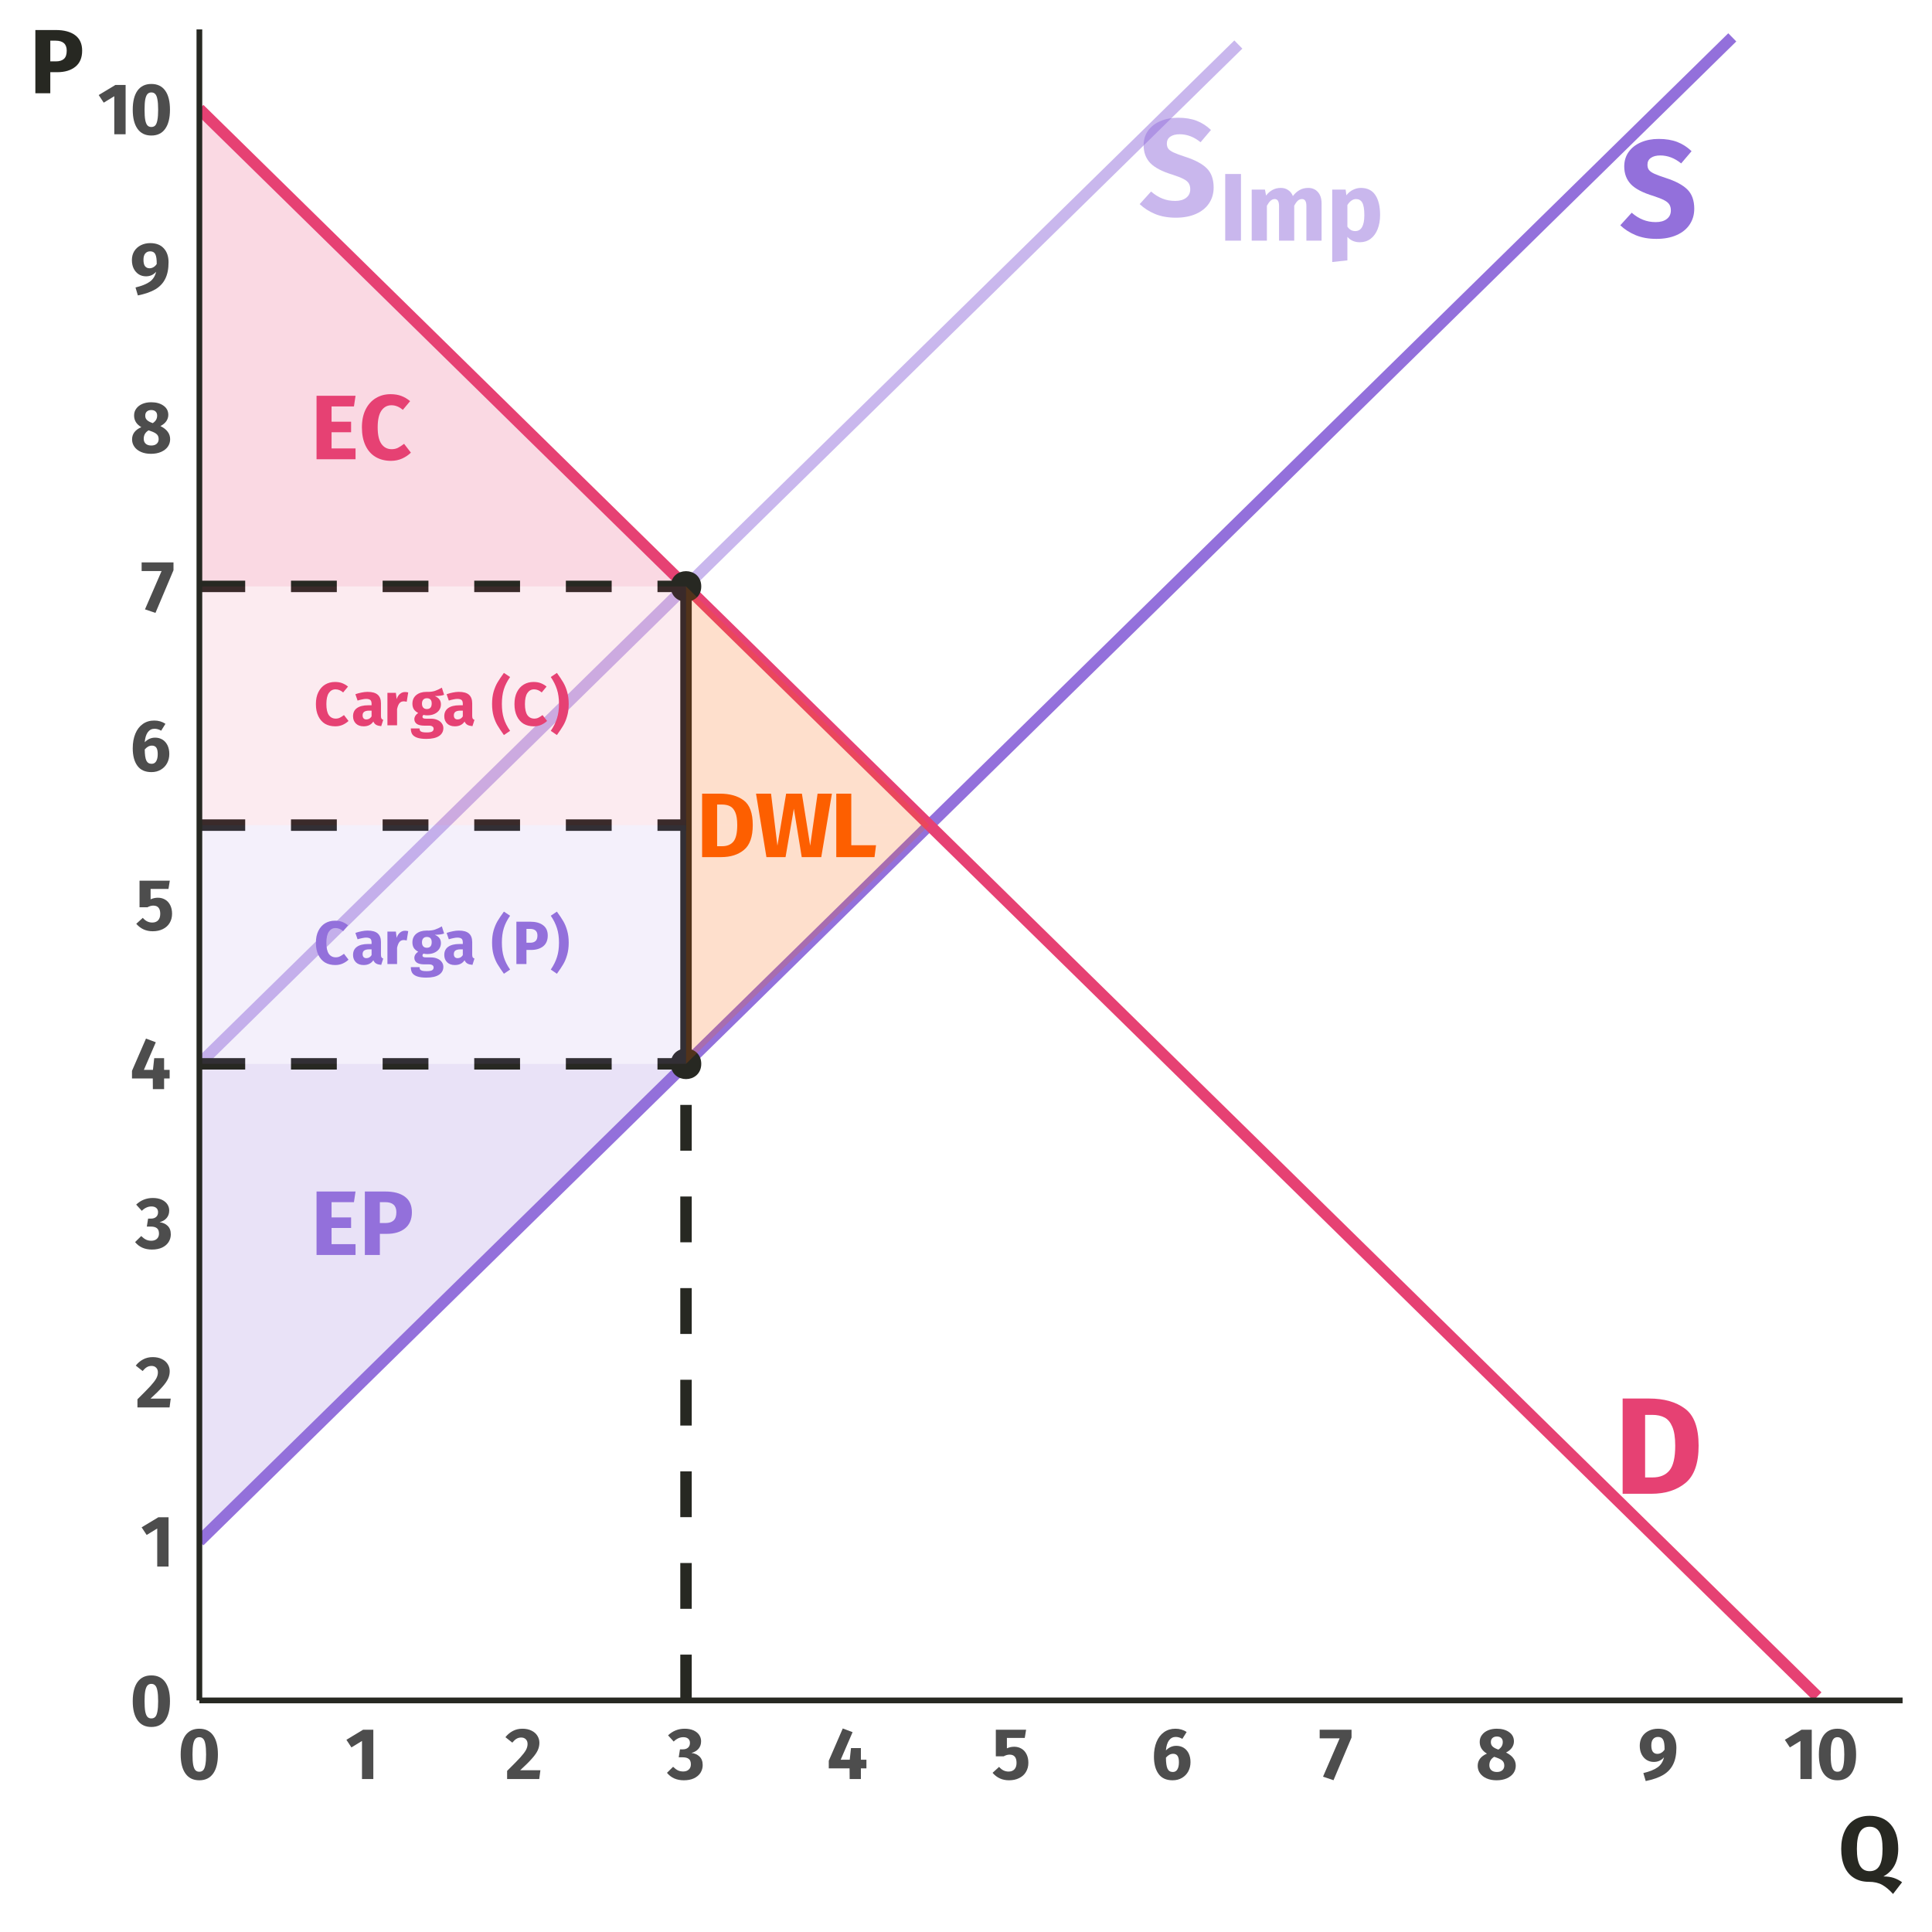 <?xml version="1.0" encoding="UTF-8"?>
<svg xmlns="http://www.w3.org/2000/svg" xmlns:xlink="http://www.w3.org/1999/xlink" width="360" height="360" viewBox="0 0 360 360">
<defs>
<g>
<g id="glyph-0-0">
<path d="M 13.906 8.969 L 3.156 8.969 L 3.156 -26.891 L 13.906 -26.891 Z M 4.562 -25.562 L 4.562 7.625 L 12.516 7.625 L 12.516 -25.562 Z M 8.297 -11.547 C 9.316 -11.547 10.047 -11.27 10.484 -10.719 C 10.922 -10.176 11.141 -9.473 11.141 -8.609 C 11.141 -7.703 10.945 -7 10.562 -6.5 C 10.176 -6.008 9.555 -5.703 8.703 -5.578 L 8.703 -4.438 C 8.703 -4.25 8.641 -4.098 8.516 -3.984 C 8.391 -3.867 8.238 -3.812 8.062 -3.812 C 7.895 -3.812 7.742 -3.867 7.609 -3.984 C 7.484 -4.098 7.422 -4.25 7.422 -4.438 L 7.422 -6.578 C 8.328 -6.629 8.941 -6.797 9.266 -7.078 C 9.586 -7.359 9.75 -7.848 9.75 -8.547 C 9.75 -9.117 9.641 -9.555 9.422 -9.859 C 9.203 -10.172 8.789 -10.328 8.188 -10.328 C 7.695 -10.328 7.254 -10.227 6.859 -10.031 C 6.723 -9.988 6.613 -9.969 6.531 -9.969 C 6.344 -9.969 6.191 -10.02 6.078 -10.125 C 5.973 -10.238 5.922 -10.379 5.922 -10.547 C 5.922 -10.867 6.172 -11.113 6.672 -11.281 C 7.172 -11.457 7.711 -11.547 8.297 -11.547 Z M 8.062 -3.078 C 8.32 -3.078 8.535 -2.988 8.703 -2.812 C 8.879 -2.645 8.969 -2.43 8.969 -2.172 C 8.969 -1.898 8.879 -1.676 8.703 -1.5 C 8.535 -1.32 8.32 -1.234 8.062 -1.234 C 7.812 -1.234 7.598 -1.32 7.422 -1.5 C 7.254 -1.676 7.172 -1.898 7.172 -2.172 C 7.172 -2.43 7.254 -2.645 7.422 -2.812 C 7.598 -2.988 7.812 -3.078 8.062 -3.078 Z M 8.062 -3.078 "/>
</g>
<g id="glyph-0-1">
<path d="M 6.609 -17.75 C 9.391 -17.75 11.617 -17.117 13.297 -15.859 C 14.984 -14.609 15.828 -12.312 15.828 -8.969 C 15.828 -5.664 15.004 -3.344 13.359 -2 C 11.723 -0.664 9.598 0 6.984 0 L 1.672 0 L 1.672 -17.75 Z M 5.859 -14.703 L 5.859 -3.047 L 7.25 -3.047 C 8.633 -3.047 9.68 -3.477 10.391 -4.344 C 11.109 -5.207 11.469 -6.75 11.469 -8.969 C 11.469 -10.488 11.285 -11.664 10.922 -12.5 C 10.566 -13.332 10.082 -13.906 9.469 -14.219 C 8.852 -14.539 8.098 -14.703 7.203 -14.703 Z M 5.859 -14.703 "/>
</g>
<g id="glyph-0-2">
<path d="M 7.375 -18.188 C 8.707 -18.188 9.863 -18 10.844 -17.625 C 11.82 -17.25 12.711 -16.676 13.516 -15.906 L 11.578 -13.625 C 10.359 -14.613 9.062 -15.109 7.688 -15.109 C 6.945 -15.109 6.363 -14.957 5.938 -14.656 C 5.508 -14.363 5.297 -13.938 5.297 -13.375 C 5.297 -12.977 5.391 -12.656 5.578 -12.406 C 5.766 -12.156 6.098 -11.922 6.578 -11.703 C 7.055 -11.484 7.773 -11.219 8.734 -10.906 C 10.547 -10.32 11.879 -9.609 12.734 -8.766 C 13.586 -7.922 14.016 -6.723 14.016 -5.172 C 14.016 -4.066 13.727 -3.086 13.156 -2.234 C 12.594 -1.391 11.781 -0.734 10.719 -0.266 C 9.664 0.203 8.414 0.438 6.969 0.438 C 5.508 0.438 4.223 0.207 3.109 -0.25 C 1.992 -0.719 1.035 -1.332 0.234 -2.094 L 2.359 -4.438 C 3.035 -3.852 3.738 -3.414 4.469 -3.125 C 5.195 -2.832 5.988 -2.688 6.844 -2.688 C 7.707 -2.688 8.391 -2.879 8.891 -3.266 C 9.398 -3.648 9.656 -4.18 9.656 -4.859 C 9.656 -5.305 9.562 -5.676 9.375 -5.969 C 9.188 -6.27 8.859 -6.539 8.391 -6.781 C 7.93 -7.02 7.27 -7.281 6.406 -7.562 C 4.438 -8.156 3.035 -8.883 2.203 -9.75 C 1.379 -10.625 0.969 -11.727 0.969 -13.062 C 0.969 -14.082 1.238 -14.977 1.781 -15.75 C 2.332 -16.531 3.094 -17.129 4.062 -17.547 C 5.039 -17.973 6.145 -18.188 7.375 -18.188 Z M 7.375 -18.188 "/>
</g>
<g id="glyph-1-0">
<path d="M 9.734 6.266 L 2.203 6.266 L 2.203 -18.812 L 9.734 -18.812 Z M 3.188 -17.891 L 3.188 5.344 L 8.766 5.344 L 8.766 -17.891 Z M 5.812 -8.078 C 6.52 -8.078 7.023 -7.883 7.328 -7.5 C 7.641 -7.125 7.797 -6.629 7.797 -6.016 C 7.797 -5.391 7.66 -4.898 7.391 -4.547 C 7.117 -4.203 6.688 -3.988 6.094 -3.906 L 6.094 -3.094 C 6.094 -2.969 6.047 -2.863 5.953 -2.781 C 5.867 -2.707 5.766 -2.672 5.641 -2.672 C 5.523 -2.672 5.422 -2.707 5.328 -2.781 C 5.242 -2.863 5.203 -2.969 5.203 -3.094 L 5.203 -4.609 C 5.828 -4.641 6.254 -4.754 6.484 -4.953 C 6.711 -5.148 6.828 -5.492 6.828 -5.984 C 6.828 -6.379 6.75 -6.68 6.594 -6.891 C 6.438 -7.109 6.148 -7.219 5.734 -7.219 C 5.391 -7.219 5.078 -7.156 4.797 -7.031 C 4.703 -6.988 4.625 -6.969 4.562 -6.969 C 4.438 -6.969 4.332 -7.004 4.25 -7.078 C 4.176 -7.16 4.141 -7.266 4.141 -7.391 C 4.141 -7.609 4.316 -7.773 4.672 -7.891 C 5.023 -8.016 5.406 -8.078 5.812 -8.078 Z M 5.641 -2.156 C 5.828 -2.156 5.977 -2.094 6.094 -1.969 C 6.207 -1.852 6.266 -1.703 6.266 -1.516 C 6.266 -1.328 6.207 -1.172 6.094 -1.047 C 5.977 -0.922 5.828 -0.859 5.641 -0.859 C 5.461 -0.859 5.312 -0.922 5.188 -1.047 C 5.07 -1.172 5.016 -1.328 5.016 -1.516 C 5.016 -1.703 5.07 -1.852 5.188 -1.969 C 5.312 -2.094 5.461 -2.156 5.641 -2.156 Z M 5.641 -2.156 "/>
</g>
<g id="glyph-1-1">
<path d="M 4.109 0 L 1.172 0 L 1.172 -12.422 L 4.109 -12.422 Z M 4.109 0 "/>
</g>
<g id="glyph-1-2">
<path d="M 11.625 -9.828 C 12.383 -9.828 12.988 -9.57 13.438 -9.062 C 13.895 -8.551 14.125 -7.848 14.125 -6.953 L 14.125 0 L 11.297 0 L 11.297 -6.469 C 11.297 -7.32 11.023 -7.75 10.484 -7.75 C 10.18 -7.75 9.914 -7.645 9.688 -7.438 C 9.469 -7.238 9.25 -6.926 9.031 -6.5 L 9.031 0 L 6.203 0 L 6.203 -6.469 C 6.203 -7.32 5.93 -7.75 5.391 -7.75 C 5.109 -7.75 4.848 -7.641 4.609 -7.422 C 4.379 -7.211 4.156 -6.906 3.938 -6.5 L 3.938 0 L 1.109 0 L 1.109 -9.516 L 3.578 -9.516 L 3.781 -8.406 C 4.156 -8.883 4.566 -9.238 5.016 -9.469 C 5.461 -9.707 5.973 -9.828 6.547 -9.828 C 7.066 -9.828 7.52 -9.691 7.906 -9.422 C 8.301 -9.16 8.594 -8.789 8.781 -8.312 C 9.164 -8.812 9.586 -9.188 10.047 -9.438 C 10.504 -9.695 11.031 -9.828 11.625 -9.828 Z M 11.625 -9.828 "/>
</g>
<g id="glyph-1-3">
<path d="M 6.438 -9.828 C 7.656 -9.828 8.555 -9.383 9.141 -8.5 C 9.734 -7.625 10.031 -6.383 10.031 -4.781 C 10.031 -3.801 9.879 -2.926 9.578 -2.156 C 9.273 -1.383 8.836 -0.781 8.266 -0.344 C 7.691 0.082 7.02 0.297 6.25 0.297 C 5.301 0.297 4.531 -0.035 3.938 -0.703 L 3.938 3.672 L 1.109 3.984 L 1.109 -9.516 L 3.609 -9.516 L 3.75 -8.453 C 4.113 -8.922 4.531 -9.266 5 -9.484 C 5.477 -9.711 5.957 -9.828 6.438 -9.828 Z M 5.391 -1.781 C 6.523 -1.781 7.094 -2.77 7.094 -4.75 C 7.094 -5.875 6.961 -6.656 6.703 -7.094 C 6.453 -7.531 6.062 -7.75 5.531 -7.75 C 5.238 -7.75 4.953 -7.648 4.672 -7.453 C 4.391 -7.254 4.145 -6.977 3.938 -6.625 L 3.938 -2.609 C 4.32 -2.055 4.805 -1.781 5.391 -1.781 Z M 5.391 -1.781 "/>
</g>
<g id="glyph-2-0">
<path d="M 9.281 5.984 L 2.094 5.984 L 2.094 -17.938 L 9.281 -17.938 Z M 3.047 -17.047 L 3.047 5.094 L 8.344 5.094 L 8.344 -17.047 Z M 5.531 -7.703 C 6.219 -7.703 6.703 -7.52 6.984 -7.156 C 7.273 -6.789 7.422 -6.316 7.422 -5.734 C 7.422 -5.129 7.289 -4.66 7.031 -4.328 C 6.781 -4.004 6.375 -3.801 5.812 -3.719 L 5.812 -2.953 C 5.812 -2.828 5.766 -2.727 5.672 -2.656 C 5.586 -2.582 5.488 -2.547 5.375 -2.547 C 5.258 -2.547 5.16 -2.582 5.078 -2.656 C 4.992 -2.727 4.953 -2.828 4.953 -2.953 L 4.953 -4.391 C 5.555 -4.422 5.961 -4.531 6.172 -4.719 C 6.391 -4.906 6.5 -5.234 6.5 -5.703 C 6.5 -6.078 6.426 -6.363 6.281 -6.562 C 6.133 -6.77 5.863 -6.875 5.469 -6.875 C 5.133 -6.875 4.836 -6.812 4.578 -6.688 C 4.484 -6.656 4.41 -6.641 4.359 -6.641 C 4.234 -6.641 4.129 -6.676 4.047 -6.75 C 3.973 -6.82 3.938 -6.914 3.938 -7.031 C 3.938 -7.25 4.102 -7.414 4.438 -7.531 C 4.781 -7.645 5.145 -7.703 5.531 -7.703 Z M 5.375 -2.047 C 5.551 -2.047 5.695 -1.988 5.812 -1.875 C 5.926 -1.758 5.984 -1.617 5.984 -1.453 C 5.984 -1.266 5.926 -1.109 5.812 -0.984 C 5.695 -0.867 5.551 -0.812 5.375 -0.812 C 5.207 -0.812 5.066 -0.867 4.953 -0.984 C 4.836 -1.109 4.781 -1.266 4.781 -1.453 C 4.781 -1.617 4.836 -1.758 4.953 -1.875 C 5.066 -1.988 5.207 -2.047 5.375 -2.047 Z M 5.375 -2.047 "/>
</g>
<g id="glyph-2-1">
<path d="M 8.078 -9.844 L 3.906 -9.844 L 3.906 -7 L 7.547 -7 L 7.547 -5.031 L 3.906 -5.031 L 3.906 -2.016 L 8.375 -2.016 L 8.375 0 L 1.109 0 L 1.109 -11.828 L 8.375 -11.828 Z M 8.078 -9.844 "/>
</g>
<g id="glyph-2-2">
<path d="M 4.938 -11.828 C 6.5 -11.828 7.711 -11.504 8.578 -10.859 C 9.441 -10.211 9.875 -9.25 9.875 -7.969 C 9.875 -6.645 9.445 -5.641 8.594 -4.953 C 7.75 -4.273 6.613 -3.938 5.188 -3.938 L 3.906 -3.938 L 3.906 0 L 1.109 0 L 1.109 -11.828 Z M 4.953 -5.953 C 5.609 -5.953 6.109 -6.109 6.453 -6.422 C 6.805 -6.742 6.984 -7.258 6.984 -7.969 C 6.984 -9.219 6.289 -9.844 4.906 -9.844 L 3.906 -9.844 L 3.906 -5.953 Z M 4.953 -5.953 "/>
</g>
<g id="glyph-2-3">
<path d="M 5.891 -12.125 C 6.66 -12.125 7.332 -12.016 7.906 -11.797 C 8.488 -11.578 9.035 -11.254 9.547 -10.828 L 8.188 -9.203 C 7.52 -9.773 6.812 -10.062 6.062 -10.062 C 5.281 -10.062 4.656 -9.723 4.188 -9.047 C 3.727 -8.367 3.5 -7.332 3.5 -5.938 C 3.5 -4.562 3.727 -3.539 4.188 -2.875 C 4.656 -2.207 5.297 -1.875 6.109 -1.875 C 6.535 -1.875 6.922 -1.957 7.266 -2.125 C 7.609 -2.301 7.992 -2.551 8.422 -2.875 L 9.688 -1.234 C 9.25 -0.797 8.711 -0.43 8.078 -0.141 C 7.441 0.148 6.742 0.297 5.984 0.297 C 4.891 0.297 3.938 0.055 3.125 -0.422 C 2.312 -0.898 1.68 -1.609 1.234 -2.547 C 0.785 -3.492 0.562 -4.625 0.562 -5.938 C 0.562 -7.227 0.789 -8.336 1.25 -9.266 C 1.719 -10.203 2.352 -10.91 3.156 -11.391 C 3.957 -11.879 4.867 -12.125 5.891 -12.125 Z M 5.891 -12.125 "/>
</g>
<g id="glyph-2-4">
<path d="M 4.406 -11.828 C 6.258 -11.828 7.742 -11.41 8.859 -10.578 C 9.984 -9.742 10.547 -8.211 10.547 -5.984 C 10.547 -3.785 10 -2.238 8.906 -1.344 C 7.82 -0.445 6.406 0 4.656 0 L 1.109 0 L 1.109 -11.828 Z M 3.906 -9.797 L 3.906 -2.031 L 4.828 -2.031 C 5.754 -2.031 6.457 -2.316 6.938 -2.891 C 7.414 -3.461 7.656 -4.492 7.656 -5.984 C 7.656 -6.992 7.535 -7.773 7.297 -8.328 C 7.055 -8.891 6.727 -9.273 6.312 -9.484 C 5.906 -9.691 5.398 -9.797 4.797 -9.797 Z M 3.906 -9.797 "/>
</g>
<g id="glyph-2-5">
<path d="M 12.312 0 L 8.672 0 L 7.203 -9.031 L 5.656 0 L 2.094 0 L 0.156 -11.828 L 2.953 -11.828 L 4.141 -2.125 L 5.766 -11.828 L 8.703 -11.828 L 10.25 -2.125 L 11.625 -11.828 L 14.297 -11.828 Z M 12.312 0 "/>
</g>
<g id="glyph-2-6">
<path d="M 3.906 -2.219 L 8.516 -2.219 L 8.234 0 L 1.109 0 L 1.109 -11.828 L 3.906 -11.828 Z M 3.906 -2.219 "/>
</g>
<g id="glyph-3-0">
<path d="M 6.172 3.984 L 1.406 3.984 L 1.406 -11.938 L 6.172 -11.938 Z M 2.031 -11.359 L 2.031 3.391 L 5.562 3.391 L 5.562 -11.359 Z M 3.688 -5.125 C 4.145 -5.125 4.469 -5.004 4.656 -4.766 C 4.852 -4.523 4.953 -4.211 4.953 -3.828 C 4.953 -3.422 4.863 -3.109 4.688 -2.891 C 4.52 -2.672 4.25 -2.535 3.875 -2.484 L 3.875 -1.969 C 3.875 -1.883 3.844 -1.816 3.781 -1.766 C 3.727 -1.711 3.66 -1.688 3.578 -1.688 C 3.504 -1.688 3.438 -1.711 3.375 -1.766 C 3.32 -1.816 3.297 -1.883 3.297 -1.969 L 3.297 -2.922 C 3.703 -2.941 3.973 -3.016 4.109 -3.141 C 4.254 -3.266 4.328 -3.484 4.328 -3.797 C 4.328 -4.047 4.273 -4.238 4.172 -4.375 C 4.078 -4.508 3.898 -4.578 3.641 -4.578 C 3.422 -4.578 3.223 -4.535 3.047 -4.453 C 2.984 -4.43 2.938 -4.422 2.906 -4.422 C 2.82 -4.422 2.754 -4.445 2.703 -4.5 C 2.648 -4.551 2.625 -4.613 2.625 -4.688 C 2.625 -4.832 2.734 -4.941 2.953 -5.016 C 3.18 -5.086 3.426 -5.125 3.688 -5.125 Z M 3.578 -1.359 C 3.691 -1.359 3.785 -1.32 3.859 -1.25 C 3.941 -1.176 3.984 -1.082 3.984 -0.969 C 3.984 -0.844 3.941 -0.738 3.859 -0.656 C 3.785 -0.582 3.691 -0.547 3.578 -0.547 C 3.461 -0.547 3.367 -0.582 3.297 -0.656 C 3.223 -0.738 3.188 -0.844 3.188 -0.969 C 3.188 -1.082 3.223 -1.176 3.297 -1.25 C 3.367 -1.32 3.461 -1.359 3.578 -1.359 Z M 3.578 -1.359 "/>
</g>
<g id="glyph-3-1">
<path d="M 3.922 -8.078 C 4.441 -8.078 4.891 -8.004 5.266 -7.859 C 5.648 -7.711 6.016 -7.5 6.359 -7.219 L 5.453 -6.125 C 5.004 -6.508 4.531 -6.703 4.031 -6.703 C 3.508 -6.703 3.094 -6.473 2.781 -6.016 C 2.477 -5.566 2.328 -4.879 2.328 -3.953 C 2.328 -3.035 2.477 -2.352 2.781 -1.906 C 3.094 -1.469 3.523 -1.25 4.078 -1.25 C 4.359 -1.25 4.613 -1.305 4.844 -1.422 C 5.07 -1.535 5.328 -1.695 5.609 -1.906 L 6.453 -0.812 C 6.16 -0.531 5.801 -0.289 5.375 -0.094 C 4.957 0.094 4.492 0.188 3.984 0.188 C 3.254 0.188 2.617 0.031 2.078 -0.281 C 1.547 -0.602 1.129 -1.078 0.828 -1.703 C 0.523 -2.328 0.375 -3.078 0.375 -3.953 C 0.375 -4.816 0.523 -5.555 0.828 -6.172 C 1.141 -6.797 1.562 -7.27 2.094 -7.594 C 2.633 -7.914 3.242 -8.078 3.922 -8.078 Z M 3.922 -8.078 "/>
</g>
<g id="glyph-3-2">
<path d="M 5.5 -1.75 C 5.5 -1.52 5.531 -1.352 5.594 -1.25 C 5.664 -1.145 5.773 -1.066 5.922 -1.016 L 5.547 0.156 C 5.172 0.125 4.863 0.047 4.625 -0.078 C 4.395 -0.203 4.211 -0.41 4.078 -0.703 C 3.68 -0.109 3.078 0.188 2.266 0.188 C 1.66 0.188 1.18 0.016 0.828 -0.328 C 0.473 -0.68 0.297 -1.133 0.297 -1.688 C 0.297 -2.352 0.535 -2.859 1.016 -3.203 C 1.504 -3.555 2.207 -3.734 3.125 -3.734 L 3.75 -3.734 L 3.75 -4 C 3.75 -4.352 3.672 -4.594 3.516 -4.719 C 3.359 -4.852 3.094 -4.922 2.719 -4.922 C 2.52 -4.922 2.281 -4.891 2 -4.828 C 1.719 -4.773 1.43 -4.703 1.141 -4.609 L 0.734 -5.797 C 1.109 -5.93 1.492 -6.035 1.891 -6.109 C 2.285 -6.191 2.656 -6.234 3 -6.234 C 3.863 -6.234 4.492 -6.055 4.891 -5.703 C 5.297 -5.348 5.5 -4.812 5.5 -4.094 Z M 2.781 -1.094 C 2.977 -1.094 3.16 -1.141 3.328 -1.234 C 3.492 -1.336 3.633 -1.477 3.75 -1.656 L 3.75 -2.734 L 3.297 -2.734 C 2.891 -2.734 2.582 -2.66 2.375 -2.516 C 2.176 -2.379 2.078 -2.16 2.078 -1.859 C 2.078 -1.609 2.141 -1.414 2.266 -1.281 C 2.391 -1.156 2.562 -1.094 2.781 -1.094 Z M 2.781 -1.094 "/>
</g>
<g id="glyph-3-3">
<path d="M 3.984 -6.203 C 4.203 -6.203 4.398 -6.176 4.578 -6.125 L 4.297 -4.391 C 4.066 -4.441 3.883 -4.469 3.75 -4.469 C 3.406 -4.469 3.133 -4.348 2.938 -4.109 C 2.75 -3.867 2.602 -3.504 2.5 -3.016 L 2.5 0 L 0.703 0 L 0.703 -6.047 L 2.281 -6.047 L 2.422 -4.875 C 2.555 -5.289 2.758 -5.613 3.031 -5.844 C 3.312 -6.082 3.629 -6.203 3.984 -6.203 Z M 3.984 -6.203 "/>
</g>
<g id="glyph-3-4">
<path d="M 6.266 -5.688 C 5.867 -5.531 5.289 -5.453 4.531 -5.453 C 4.926 -5.285 5.211 -5.078 5.391 -4.828 C 5.578 -4.586 5.672 -4.273 5.672 -3.891 C 5.672 -3.504 5.566 -3.156 5.359 -2.844 C 5.148 -2.539 4.852 -2.301 4.469 -2.125 C 4.094 -1.945 3.645 -1.859 3.125 -1.859 C 2.883 -1.859 2.656 -1.883 2.438 -1.938 C 2.375 -1.906 2.32 -1.852 2.281 -1.781 C 2.25 -1.719 2.234 -1.656 2.234 -1.594 C 2.234 -1.477 2.273 -1.391 2.359 -1.328 C 2.453 -1.266 2.633 -1.234 2.906 -1.234 L 3.812 -1.234 C 4.27 -1.234 4.672 -1.156 5.016 -1 C 5.367 -0.852 5.641 -0.645 5.828 -0.375 C 6.023 -0.113 6.125 0.18 6.125 0.516 C 6.125 1.148 5.852 1.645 5.312 2 C 4.77 2.352 3.984 2.531 2.953 2.531 C 2.223 2.531 1.645 2.453 1.219 2.297 C 0.789 2.141 0.488 1.922 0.312 1.641 C 0.145 1.359 0.062 1.004 0.062 0.578 L 1.688 0.578 C 1.688 0.766 1.723 0.91 1.797 1.016 C 1.867 1.117 2 1.195 2.188 1.25 C 2.375 1.301 2.645 1.328 3 1.328 C 3.5 1.328 3.844 1.27 4.031 1.156 C 4.219 1.039 4.312 0.867 4.312 0.641 C 4.312 0.461 4.238 0.32 4.094 0.219 C 3.945 0.113 3.734 0.062 3.453 0.062 L 2.578 0.062 C 1.953 0.062 1.484 -0.047 1.172 -0.266 C 0.867 -0.492 0.719 -0.785 0.719 -1.141 C 0.719 -1.359 0.781 -1.57 0.906 -1.781 C 1.039 -1.988 1.219 -2.16 1.438 -2.297 C 1.051 -2.504 0.773 -2.742 0.609 -3.016 C 0.441 -3.297 0.359 -3.633 0.359 -4.031 C 0.359 -4.707 0.598 -5.242 1.078 -5.641 C 1.566 -6.035 2.207 -6.234 3 -6.234 C 3.602 -6.211 4.113 -6.27 4.531 -6.406 C 4.957 -6.551 5.395 -6.754 5.844 -7.016 Z M 3.047 -5.047 C 2.766 -5.047 2.539 -4.957 2.375 -4.781 C 2.219 -4.602 2.141 -4.359 2.141 -4.047 C 2.141 -3.723 2.219 -3.473 2.375 -3.297 C 2.539 -3.117 2.766 -3.031 3.047 -3.031 C 3.336 -3.031 3.562 -3.113 3.719 -3.281 C 3.875 -3.457 3.953 -3.723 3.953 -4.078 C 3.953 -4.723 3.648 -5.047 3.047 -5.047 Z M 3.047 -5.047 "/>
</g>
<g id="glyph-3-5">
</g>
<g id="glyph-3-6">
<path d="M 3.562 -9 C 3.02 -8.227 2.629 -7.457 2.391 -6.688 C 2.148 -5.914 2.031 -5.016 2.031 -3.984 C 2.031 -2.953 2.148 -2.051 2.391 -1.281 C 2.629 -0.508 3.02 0.258 3.562 1.031 L 2.406 1.812 C 1.914 1.125 1.52 0.531 1.219 0.031 C 0.926 -0.457 0.68 -1.035 0.484 -1.703 C 0.297 -2.367 0.203 -3.129 0.203 -3.984 C 0.203 -4.828 0.297 -5.582 0.484 -6.25 C 0.68 -6.914 0.926 -7.5 1.219 -8 C 1.52 -8.5 1.914 -9.086 2.406 -9.766 Z M 3.562 -9 "/>
</g>
<g id="glyph-3-7">
<path d="M 3.281 -7.891 C 4.32 -7.891 5.129 -7.672 5.703 -7.234 C 6.285 -6.805 6.578 -6.164 6.578 -5.312 C 6.578 -4.426 6.289 -3.754 5.719 -3.297 C 5.156 -2.848 4.398 -2.625 3.453 -2.625 L 2.609 -2.625 L 2.609 0 L 0.734 0 L 0.734 -7.891 Z M 3.297 -3.969 C 3.734 -3.969 4.066 -4.07 4.297 -4.281 C 4.535 -4.488 4.656 -4.832 4.656 -5.312 C 4.656 -6.133 4.191 -6.547 3.266 -6.547 L 2.609 -6.547 L 2.609 -3.969 Z M 3.297 -3.969 "/>
</g>
<g id="glyph-3-8">
<path d="M 1.281 -9.766 C 1.781 -9.078 2.176 -8.484 2.469 -7.984 C 2.758 -7.492 3 -6.914 3.188 -6.25 C 3.383 -5.582 3.484 -4.828 3.484 -3.984 C 3.484 -3.129 3.383 -2.367 3.188 -1.703 C 3 -1.035 2.758 -0.457 2.469 0.031 C 2.176 0.531 1.781 1.125 1.281 1.812 L 0.141 1.031 C 0.672 0.25 1.055 -0.523 1.297 -1.297 C 1.547 -2.066 1.672 -2.961 1.672 -3.984 C 1.672 -5.004 1.547 -5.898 1.297 -6.672 C 1.055 -7.441 0.672 -8.219 0.141 -9 Z M 1.281 -9.766 "/>
</g>
<g id="glyph-4-0">
<path d="M 7.375 4.75 L 1.672 4.75 L 1.672 -14.266 L 7.375 -14.266 Z M 2.422 -13.562 L 2.422 4.047 L 6.641 4.047 L 6.641 -13.562 Z M 4.406 -6.125 C 4.945 -6.125 5.332 -5.977 5.562 -5.688 C 5.789 -5.406 5.906 -5.031 5.906 -4.562 C 5.906 -4.082 5.801 -3.711 5.594 -3.453 C 5.395 -3.191 5.07 -3.031 4.625 -2.969 L 4.625 -2.359 C 4.625 -2.254 4.586 -2.172 4.516 -2.109 C 4.453 -2.055 4.375 -2.031 4.281 -2.031 C 4.188 -2.031 4.102 -2.055 4.031 -2.109 C 3.969 -2.172 3.938 -2.254 3.938 -2.359 L 3.938 -3.5 C 4.414 -3.52 4.738 -3.602 4.906 -3.75 C 5.082 -3.906 5.172 -4.172 5.172 -4.547 C 5.172 -4.836 5.113 -5.066 5 -5.234 C 4.883 -5.398 4.664 -5.484 4.344 -5.484 C 4.082 -5.484 3.848 -5.43 3.641 -5.328 C 3.566 -5.297 3.508 -5.281 3.469 -5.281 C 3.363 -5.281 3.281 -5.312 3.219 -5.375 C 3.164 -5.438 3.141 -5.508 3.141 -5.594 C 3.141 -5.77 3.27 -5.898 3.531 -5.984 C 3.801 -6.078 4.094 -6.125 4.406 -6.125 Z M 4.281 -1.625 C 4.414 -1.625 4.523 -1.578 4.609 -1.484 C 4.703 -1.398 4.75 -1.289 4.75 -1.156 C 4.75 -1.008 4.703 -0.891 4.609 -0.797 C 4.523 -0.703 4.414 -0.656 4.281 -0.656 C 4.145 -0.656 4.031 -0.703 3.938 -0.797 C 3.852 -0.891 3.812 -1.008 3.812 -1.156 C 3.812 -1.289 3.852 -1.398 3.938 -1.484 C 4.031 -1.578 4.145 -1.625 4.281 -1.625 Z M 4.281 -1.625 "/>
</g>
<g id="glyph-4-1">
<path d="M 3.984 -9.375 C 5.109 -9.375 5.969 -8.961 6.562 -8.141 C 7.156 -7.316 7.453 -6.129 7.453 -4.578 C 7.453 -3.035 7.156 -1.848 6.562 -1.016 C 5.969 -0.18 5.109 0.234 3.984 0.234 C 2.859 0.234 2 -0.18 1.406 -1.016 C 0.812 -1.848 0.516 -3.035 0.516 -4.578 C 0.516 -6.129 0.812 -7.316 1.406 -8.141 C 2 -8.961 2.859 -9.375 3.984 -9.375 Z M 3.984 -7.797 C 3.672 -7.797 3.426 -7.691 3.25 -7.484 C 3.07 -7.285 2.938 -6.953 2.844 -6.484 C 2.758 -6.023 2.719 -5.391 2.719 -4.578 C 2.719 -3.766 2.758 -3.125 2.844 -2.656 C 2.938 -2.188 3.07 -1.852 3.25 -1.656 C 3.426 -1.457 3.672 -1.359 3.984 -1.359 C 4.285 -1.359 4.523 -1.453 4.703 -1.641 C 4.891 -1.836 5.023 -2.172 5.109 -2.641 C 5.203 -3.109 5.25 -3.754 5.25 -4.578 C 5.25 -5.398 5.203 -6.047 5.109 -6.516 C 5.023 -6.984 4.891 -7.312 4.703 -7.5 C 4.523 -7.695 4.285 -7.797 3.984 -7.797 Z M 3.984 -7.797 "/>
</g>
<g id="glyph-4-2">
<path d="M 5.188 0 L 3.078 0 L 3.078 -7.094 L 1.109 -5.891 L 0.172 -7.312 L 3.281 -9.188 L 5.188 -9.188 Z M 5.188 0 "/>
</g>
<g id="glyph-4-3">
<path d="M 3.234 -9.375 C 3.898 -9.375 4.469 -9.254 4.938 -9.016 C 5.414 -8.785 5.781 -8.469 6.031 -8.062 C 6.281 -7.664 6.406 -7.227 6.406 -6.75 C 6.406 -6.258 6.301 -5.789 6.094 -5.344 C 5.895 -4.906 5.539 -4.398 5.031 -3.828 C 4.531 -3.254 3.797 -2.523 2.828 -1.641 L 6.594 -1.641 L 6.375 0 L 0.391 0 L 0.391 -1.516 C 1.504 -2.617 2.316 -3.445 2.828 -4 C 3.336 -4.562 3.691 -5.023 3.891 -5.391 C 4.098 -5.766 4.203 -6.145 4.203 -6.531 C 4.203 -6.906 4.094 -7.195 3.875 -7.406 C 3.664 -7.625 3.379 -7.734 3.016 -7.734 C 2.691 -7.734 2.398 -7.656 2.141 -7.5 C 1.891 -7.352 1.629 -7.113 1.359 -6.781 L 0.078 -7.797 C 0.461 -8.285 0.922 -8.672 1.453 -8.953 C 1.984 -9.234 2.578 -9.375 3.234 -9.375 Z M 3.234 -9.375 "/>
</g>
<g id="glyph-4-4">
<path d="M 3.25 -9.375 C 3.895 -9.375 4.445 -9.27 4.906 -9.062 C 5.363 -8.852 5.711 -8.57 5.953 -8.219 C 6.191 -7.863 6.312 -7.473 6.312 -7.047 C 6.312 -6.492 6.156 -6.031 5.844 -5.656 C 5.531 -5.281 5.086 -5.016 4.516 -4.859 C 5.129 -4.785 5.629 -4.562 6.016 -4.188 C 6.41 -3.812 6.609 -3.281 6.609 -2.594 C 6.609 -2.082 6.473 -1.609 6.203 -1.172 C 5.93 -0.742 5.531 -0.398 5 -0.141 C 4.469 0.109 3.832 0.234 3.094 0.234 C 1.758 0.234 0.711 -0.227 -0.047 -1.156 L 1.094 -2.281 C 1.406 -1.977 1.707 -1.754 2 -1.609 C 2.301 -1.473 2.629 -1.406 2.984 -1.406 C 3.398 -1.406 3.738 -1.52 4 -1.75 C 4.27 -1.988 4.406 -2.316 4.406 -2.734 C 4.406 -3.203 4.281 -3.535 4.031 -3.734 C 3.781 -3.941 3.406 -4.047 2.906 -4.047 L 2.141 -4.047 L 2.375 -5.531 L 2.906 -5.531 C 3.312 -5.531 3.633 -5.633 3.875 -5.844 C 4.113 -6.051 4.234 -6.348 4.234 -6.734 C 4.234 -7.066 4.125 -7.328 3.906 -7.516 C 3.688 -7.703 3.383 -7.797 3 -7.797 C 2.352 -7.797 1.754 -7.523 1.203 -6.984 L 0.156 -8.141 C 1.02 -8.961 2.051 -9.375 3.25 -9.375 Z M 3.25 -9.375 "/>
</g>
<g id="glyph-4-5">
<path d="M 7.391 -1.984 L 6.359 -1.984 L 6.359 0 L 4.266 0 L 4.25 -1.984 L 0.375 -1.984 L 0.375 -3.406 L 2.984 -9.422 L 4.812 -8.734 L 2.594 -3.594 L 4.281 -3.594 L 4.516 -5.766 L 6.359 -5.766 L 6.359 -3.594 L 7.391 -3.594 Z M 7.391 -1.984 "/>
</g>
<g id="glyph-4-6">
<path d="M 6.172 -7.656 L 2.844 -7.656 L 2.844 -5.719 C 3.27 -5.914 3.723 -6.016 4.203 -6.016 C 4.711 -6.016 5.164 -5.895 5.562 -5.656 C 5.957 -5.426 6.27 -5.082 6.5 -4.625 C 6.727 -4.176 6.844 -3.645 6.844 -3.031 C 6.844 -2.383 6.691 -1.812 6.391 -1.312 C 6.098 -0.82 5.676 -0.441 5.125 -0.172 C 4.582 0.098 3.953 0.234 3.234 0.234 C 1.992 0.234 0.973 -0.227 0.172 -1.156 L 1.391 -2.266 C 1.879 -1.68 2.469 -1.391 3.156 -1.391 C 3.625 -1.391 3.988 -1.531 4.25 -1.812 C 4.508 -2.094 4.641 -2.492 4.641 -3.016 C 4.641 -4.035 4.207 -4.547 3.344 -4.547 C 3.164 -4.547 2.988 -4.52 2.812 -4.469 C 2.645 -4.426 2.457 -4.348 2.25 -4.234 L 0.781 -4.234 L 0.781 -9.188 L 6.422 -9.188 Z M 6.172 -7.656 "/>
</g>
<g id="glyph-4-7">
<path d="M 4.688 -6.188 C 5.195 -6.188 5.648 -6.066 6.047 -5.828 C 6.441 -5.586 6.754 -5.238 6.984 -4.781 C 7.211 -4.32 7.328 -3.773 7.328 -3.141 C 7.328 -2.516 7.191 -1.945 6.922 -1.438 C 6.648 -0.926 6.258 -0.52 5.75 -0.219 C 5.25 0.082 4.664 0.234 4 0.234 C 2.82 0.234 1.945 -0.16 1.375 -0.953 C 0.801 -1.742 0.516 -2.828 0.516 -4.203 C 0.516 -5.234 0.676 -6.141 1 -6.922 C 1.32 -7.703 1.785 -8.305 2.391 -8.734 C 2.992 -9.16 3.703 -9.375 4.516 -9.375 C 5.305 -9.375 6.004 -9.172 6.609 -8.766 L 5.812 -7.484 C 5.406 -7.723 4.988 -7.844 4.562 -7.844 C 4.051 -7.844 3.633 -7.625 3.312 -7.188 C 3 -6.75 2.812 -6.129 2.75 -5.328 C 3.289 -5.898 3.938 -6.188 4.688 -6.188 Z M 4.031 -1.312 C 4.406 -1.312 4.688 -1.469 4.875 -1.781 C 5.07 -2.102 5.172 -2.547 5.172 -3.109 C 5.172 -3.68 5.082 -4.086 4.906 -4.328 C 4.727 -4.578 4.457 -4.703 4.094 -4.703 C 3.602 -4.703 3.156 -4.461 2.75 -3.984 C 2.758 -3.016 2.859 -2.328 3.047 -1.922 C 3.242 -1.516 3.57 -1.312 4.031 -1.312 Z M 4.031 -1.312 "/>
</g>
<g id="glyph-4-8">
<path d="M 6.109 -7.734 L 2.75 0.219 L 0.797 -0.438 L 3.891 -7.578 L 0.172 -7.578 L 0.172 -9.188 L 6.109 -9.188 Z M 6.109 -7.734 "/>
</g>
<g id="glyph-4-9">
<path d="M 5.672 -4.938 C 6.285 -4.633 6.738 -4.281 7.031 -3.875 C 7.332 -3.477 7.484 -3.016 7.484 -2.484 C 7.484 -1.984 7.344 -1.523 7.062 -1.109 C 6.781 -0.703 6.363 -0.375 5.812 -0.125 C 5.27 0.113 4.633 0.234 3.906 0.234 C 3.188 0.234 2.562 0.113 2.031 -0.125 C 1.5 -0.363 1.094 -0.688 0.812 -1.094 C 0.531 -1.5 0.391 -1.953 0.391 -2.453 C 0.391 -3.473 0.961 -4.234 2.109 -4.734 C 1.211 -5.266 0.766 -5.988 0.766 -6.906 C 0.766 -7.395 0.898 -7.82 1.172 -8.188 C 1.441 -8.562 1.816 -8.852 2.297 -9.062 C 2.785 -9.27 3.336 -9.375 3.953 -9.375 C 4.891 -9.375 5.656 -9.16 6.25 -8.734 C 6.844 -8.316 7.141 -7.742 7.141 -7.016 C 7.141 -6.609 7.02 -6.223 6.781 -5.859 C 6.539 -5.504 6.172 -5.195 5.672 -4.938 Z M 3.969 -7.922 C 3.625 -7.922 3.348 -7.828 3.141 -7.641 C 2.941 -7.461 2.844 -7.207 2.844 -6.875 C 2.844 -6.57 2.93 -6.32 3.109 -6.125 C 3.285 -5.926 3.566 -5.75 3.953 -5.594 L 4.25 -5.484 C 4.551 -5.691 4.758 -5.906 4.875 -6.125 C 5 -6.344 5.062 -6.602 5.062 -6.906 C 5.062 -7.219 4.969 -7.461 4.781 -7.641 C 4.594 -7.828 4.32 -7.922 3.969 -7.922 Z M 3.969 -1.312 C 4.406 -1.312 4.742 -1.422 4.984 -1.641 C 5.223 -1.859 5.344 -2.145 5.344 -2.5 C 5.344 -2.875 5.238 -3.164 5.031 -3.375 C 4.82 -3.594 4.453 -3.797 3.922 -3.984 L 3.469 -4.141 C 2.863 -3.785 2.562 -3.258 2.562 -2.562 C 2.562 -2.176 2.688 -1.867 2.938 -1.641 C 3.188 -1.422 3.531 -1.312 3.969 -1.312 Z M 3.969 -1.312 "/>
</g>
<g id="glyph-4-10">
<path d="M 3.766 -9.375 C 4.867 -9.375 5.711 -9.051 6.297 -8.406 C 6.891 -7.758 7.188 -6.895 7.188 -5.812 C 7.188 -4.57 6.984 -3.547 6.578 -2.734 C 6.18 -1.922 5.566 -1.266 4.734 -0.766 C 3.898 -0.273 2.812 0.102 1.469 0.375 L 1.031 -1.109 C 2.227 -1.398 3.125 -1.766 3.719 -2.203 C 4.312 -2.641 4.695 -3.254 4.875 -4.047 C 4.383 -3.473 3.754 -3.188 2.984 -3.188 C 2.492 -3.188 2.051 -3.305 1.656 -3.547 C 1.258 -3.797 0.941 -4.148 0.703 -4.609 C 0.473 -5.066 0.359 -5.602 0.359 -6.219 C 0.359 -6.844 0.504 -7.395 0.797 -7.875 C 1.098 -8.352 1.508 -8.723 2.031 -8.984 C 2.551 -9.242 3.129 -9.375 3.766 -9.375 Z M 3.641 -4.688 C 3.898 -4.688 4.145 -4.754 4.375 -4.891 C 4.613 -5.023 4.816 -5.223 4.984 -5.484 C 4.992 -6.348 4.906 -6.957 4.719 -7.312 C 4.539 -7.664 4.223 -7.844 3.766 -7.844 C 3.379 -7.844 3.07 -7.707 2.844 -7.438 C 2.625 -7.176 2.516 -6.789 2.516 -6.281 C 2.516 -5.719 2.613 -5.312 2.812 -5.062 C 3.02 -4.812 3.297 -4.688 3.641 -4.688 Z M 3.641 -4.688 "/>
</g>
<g id="glyph-5-0">
<path d="M 9.234 5.953 L 2.094 5.953 L 2.094 -17.844 L 9.234 -17.844 Z M 3.031 -16.969 L 3.031 5.062 L 8.312 5.062 L 8.312 -16.969 Z M 5.516 -7.672 C 6.191 -7.672 6.672 -7.488 6.953 -7.125 C 7.242 -6.758 7.391 -6.289 7.391 -5.719 C 7.391 -5.113 7.258 -4.645 7 -4.312 C 6.75 -3.988 6.344 -3.785 5.781 -3.703 L 5.781 -2.938 C 5.781 -2.812 5.738 -2.711 5.656 -2.641 C 5.57 -2.566 5.473 -2.531 5.359 -2.531 C 5.242 -2.531 5.145 -2.566 5.062 -2.641 C 4.977 -2.711 4.938 -2.812 4.938 -2.938 L 4.938 -4.375 C 5.531 -4.406 5.938 -4.516 6.156 -4.703 C 6.375 -4.891 6.484 -5.211 6.484 -5.672 C 6.484 -6.047 6.406 -6.332 6.25 -6.531 C 6.102 -6.738 5.832 -6.844 5.438 -6.844 C 5.113 -6.844 4.82 -6.781 4.562 -6.656 C 4.469 -6.625 4.391 -6.609 4.328 -6.609 C 4.203 -6.609 4.102 -6.645 4.031 -6.719 C 3.957 -6.789 3.922 -6.883 3.922 -7 C 3.922 -7.219 4.086 -7.383 4.422 -7.5 C 4.766 -7.613 5.129 -7.672 5.516 -7.672 Z M 5.359 -2.047 C 5.523 -2.047 5.664 -1.988 5.781 -1.875 C 5.895 -1.758 5.953 -1.613 5.953 -1.438 C 5.953 -1.258 5.895 -1.109 5.781 -0.984 C 5.664 -0.867 5.523 -0.812 5.359 -0.812 C 5.18 -0.812 5.035 -0.867 4.922 -0.984 C 4.816 -1.109 4.766 -1.258 4.766 -1.438 C 4.766 -1.613 4.816 -1.758 4.922 -1.875 C 5.035 -1.988 5.18 -2.047 5.359 -2.047 Z M 5.359 -2.047 "/>
</g>
<g id="glyph-5-1">
<path d="M 8.422 -0.766 C 9.148 -0.766 9.785 -0.676 10.328 -0.5 C 10.879 -0.32 11.406 -0.051 11.906 0.312 L 10.219 2.5 C 9.57 1.77 8.906 1.207 8.219 0.812 C 7.539 0.426 6.695 0.234 5.688 0.234 C 4.633 0.234 3.723 -0.004 2.953 -0.484 C 2.18 -0.961 1.586 -1.66 1.172 -2.578 C 0.766 -3.504 0.562 -4.613 0.562 -5.906 C 0.562 -7.164 0.773 -8.258 1.203 -9.188 C 1.629 -10.125 2.238 -10.836 3.031 -11.328 C 3.82 -11.816 4.766 -12.062 5.859 -12.062 C 7.535 -12.062 8.844 -11.523 9.781 -10.453 C 10.719 -9.379 11.188 -7.863 11.188 -5.906 C 11.188 -3.5 10.266 -1.785 8.422 -0.766 Z M 3.484 -5.906 C 3.484 -4.445 3.68 -3.391 4.078 -2.734 C 4.473 -2.078 5.066 -1.75 5.859 -1.75 C 6.68 -1.75 7.285 -2.07 7.672 -2.719 C 8.066 -3.375 8.266 -4.438 8.266 -5.906 C 8.266 -7.363 8.066 -8.414 7.672 -9.062 C 7.273 -9.707 6.672 -10.031 5.859 -10.031 C 5.055 -10.031 4.457 -9.703 4.062 -9.047 C 3.676 -8.398 3.484 -7.352 3.484 -5.906 Z M 3.484 -5.906 "/>
</g>
<g id="glyph-5-2">
<path d="M 4.906 -11.781 C 6.457 -11.781 7.664 -11.457 8.531 -10.812 C 9.395 -10.164 9.828 -9.207 9.828 -7.938 C 9.828 -6.613 9.406 -5.613 8.562 -4.938 C 7.719 -4.258 6.586 -3.922 5.172 -3.922 L 3.891 -3.922 L 3.891 0 L 1.109 0 L 1.109 -11.781 Z M 4.938 -5.938 C 5.594 -5.938 6.094 -6.094 6.438 -6.406 C 6.781 -6.719 6.953 -7.227 6.953 -7.938 C 6.953 -9.176 6.258 -9.797 4.875 -9.797 L 3.891 -9.797 L 3.891 -5.938 Z M 4.938 -5.938 "/>
</g>
</g>
<clipPath id="clip-0">
<path clip-rule="nonzero" d="M 37.152 5.48 L 324 5.48 L 324 289 L 37.152 289 Z M 37.152 5.48 "/>
</clipPath>
<clipPath id="clip-1">
<path clip-rule="nonzero" d="M 37.152 7 L 232 7 L 232 200 L 37.152 200 Z M 37.152 7 "/>
</clipPath>
<clipPath id="clip-2">
<path clip-rule="nonzero" d="M 37.152 19 L 340 19 L 340 316.852 L 37.152 316.852 Z M 37.152 19 "/>
</clipPath>
<clipPath id="clip-3">
<path clip-rule="nonzero" d="M 37.152 198 L 128 198 L 128 288 L 37.152 288 Z M 37.152 198 "/>
</clipPath>
<clipPath id="clip-4">
<path clip-rule="nonzero" d="M 37.152 20 L 128 20 L 128 110 L 37.152 110 Z M 37.152 20 "/>
</clipPath>
<clipPath id="clip-5">
<path clip-rule="nonzero" d="M 37.152 108 L 129 108 L 129 111 L 37.152 111 Z M 37.152 108 "/>
</clipPath>
<clipPath id="clip-6">
<path clip-rule="nonzero" d="M 126 197 L 129 197 L 129 316.852 L 126 316.852 Z M 126 197 "/>
</clipPath>
<clipPath id="clip-7">
<path clip-rule="nonzero" d="M 37.152 197 L 129 197 L 129 200 L 37.152 200 Z M 37.152 197 "/>
</clipPath>
<clipPath id="clip-8">
<path clip-rule="nonzero" d="M 37.152 152 L 129 152 L 129 155 L 37.152 155 Z M 37.152 152 "/>
</clipPath>
<clipPath id="clip-9">
<path clip-rule="nonzero" d="M 37.152 153 L 128 153 L 128 199 L 37.152 199 Z M 37.152 153 "/>
</clipPath>
<clipPath id="clip-10">
<path clip-rule="nonzero" d="M 37.152 109 L 128 109 L 128 154 L 37.152 154 Z M 37.152 109 "/>
</clipPath>
</defs>
<rect x="-36" y="-36" width="432" height="432" fill="rgb(100%, 100%, 100%)" fill-opacity="1"/>
<g clip-path="url(#clip-0)">
<path fill="none" stroke-width="2.134" stroke-linecap="butt" stroke-linejoin="round" stroke="rgb(57.647%, 43.922%, 85.882%)" stroke-opacity="1" stroke-miterlimit="10" d="M 37.152 287.195 L 40.324 284.082 L 43.5 280.969 L 49.844 274.742 L 53.02 271.625 L 56.191 268.512 L 59.367 265.398 L 62.539 262.285 L 65.715 259.172 L 68.887 256.059 L 72.062 252.945 L 75.234 249.832 L 78.41 246.719 L 81.582 243.602 L 84.758 240.488 L 87.93 237.375 L 91.105 234.262 L 97.449 228.035 L 100.625 224.922 L 103.797 221.809 L 106.973 218.695 L 110.145 215.578 L 113.32 212.465 L 116.492 209.352 L 119.668 206.238 L 122.84 203.125 L 126.016 200.012 L 129.188 196.898 L 132.363 193.785 L 135.535 190.672 L 138.711 187.559 L 141.883 184.441 L 145.055 181.328 L 148.23 178.215 L 151.402 175.102 L 154.578 171.988 L 157.75 168.875 L 160.926 165.762 L 164.098 162.648 L 167.273 159.535 L 170.445 156.418 L 173.621 153.305 L 176.793 150.191 L 179.969 147.078 L 183.141 143.965 L 186.316 140.852 L 192.66 134.625 L 195.836 131.512 L 199.008 128.395 L 202.184 125.281 L 205.355 122.168 L 208.531 119.055 L 211.703 115.941 L 214.879 112.828 L 218.051 109.715 L 221.227 106.602 L 224.398 103.488 L 227.574 100.375 L 230.746 97.258 L 233.922 94.145 L 240.266 87.918 L 243.441 84.805 L 246.613 81.691 L 249.789 78.578 L 252.961 75.465 L 256.137 72.352 L 259.309 69.234 L 262.484 66.121 L 265.656 63.008 L 268.832 59.895 L 272.004 56.781 L 275.18 53.668 L 278.352 50.555 L 281.527 47.441 L 284.699 44.328 L 287.871 41.211 L 291.047 38.098 L 294.219 34.984 L 297.395 31.871 L 300.566 28.758 L 303.742 25.645 L 306.914 22.531 L 310.09 19.418 L 313.262 16.305 L 316.438 13.191 L 319.609 10.074 L 322.785 6.961 "/>
</g>
<g clip-path="url(#clip-1)">
<path fill="none" stroke-width="2.134" stroke-linecap="butt" stroke-linejoin="round" stroke="rgb(57.647%, 43.922%, 85.882%)" stroke-opacity="0.502" stroke-miterlimit="10" d="M 37.152 198.23 L 40.324 195.117 L 43.5 192.004 L 49.844 185.777 L 53.02 182.664 L 56.191 179.551 L 59.367 176.438 L 62.539 173.324 L 65.715 170.207 L 68.887 167.094 L 72.062 163.98 L 75.234 160.867 L 78.41 157.754 L 81.582 154.641 L 84.758 151.527 L 87.93 148.414 L 91.105 145.301 L 94.277 142.188 L 97.449 139.07 L 100.625 135.957 L 103.797 132.844 L 106.973 129.73 L 110.145 126.617 L 113.32 123.504 L 116.492 120.391 L 119.668 117.277 L 122.84 114.164 L 126.016 111.047 L 129.188 107.934 L 132.363 104.82 L 135.535 101.707 L 138.711 98.594 L 145.055 92.367 L 148.23 89.254 L 151.402 86.141 L 154.578 83.023 L 157.75 79.91 L 160.926 76.797 L 164.098 73.684 L 167.273 70.57 L 170.445 67.457 L 173.621 64.344 L 176.793 61.23 L 179.969 58.117 L 183.141 55.004 L 186.316 51.887 L 192.66 45.66 L 195.836 42.547 L 199.008 39.434 L 202.184 36.32 L 205.355 33.207 L 208.531 30.094 L 211.703 26.98 L 214.879 23.863 L 218.051 20.75 L 221.227 17.637 L 224.398 14.523 L 227.574 11.41 L 230.746 8.297 "/>
</g>
<g clip-path="url(#clip-2)">
<path fill="none" stroke-width="2.134" stroke-linecap="butt" stroke-linejoin="round" stroke="rgb(90.196%, 25.49%, 45.098%)" stroke-opacity="1" stroke-miterlimit="10" d="M 37.152 20.305 L 40.324 23.422 L 43.5 26.535 L 49.844 32.762 L 53.02 35.875 L 56.191 38.988 L 59.367 42.102 L 62.539 45.215 L 65.715 48.328 L 68.887 51.445 L 72.062 54.559 L 75.234 57.672 L 78.41 60.785 L 81.582 63.898 L 84.758 67.012 L 87.93 70.125 L 91.105 73.238 L 94.277 76.352 L 97.449 79.469 L 100.625 82.582 L 103.797 85.695 L 106.973 88.809 L 110.145 91.922 L 113.32 95.035 L 116.492 98.148 L 119.668 101.262 L 122.84 104.375 L 126.016 107.488 L 129.188 110.605 L 132.363 113.719 L 135.535 116.832 L 138.711 119.945 L 145.055 126.172 L 148.23 129.285 L 151.402 132.398 L 154.578 135.512 L 157.75 138.629 L 160.926 141.742 L 164.098 144.855 L 167.273 147.969 L 170.445 151.082 L 173.621 154.195 L 176.793 157.309 L 179.969 160.422 L 183.141 163.535 L 186.316 166.652 L 192.66 172.879 L 195.836 175.992 L 199.008 179.105 L 202.184 182.219 L 205.355 185.332 L 208.531 188.445 L 211.703 191.559 L 214.879 194.672 L 218.051 197.789 L 221.227 200.902 L 224.398 204.016 L 227.574 207.129 L 230.746 210.242 L 233.922 213.355 L 240.266 219.582 L 243.441 222.695 L 246.613 225.812 L 249.789 228.926 L 252.961 232.039 L 256.137 235.152 L 259.309 238.266 L 262.484 241.379 L 265.656 244.492 L 268.832 247.605 L 272.004 250.719 L 275.18 253.836 L 278.352 256.949 L 281.527 260.062 L 287.871 266.289 L 291.047 269.402 L 294.219 272.516 L 297.395 275.629 L 300.566 278.742 L 303.742 281.855 L 306.914 284.973 L 310.09 288.086 L 313.262 291.199 L 316.438 294.312 L 319.609 297.426 L 322.785 300.539 L 325.957 303.652 L 329.133 306.766 L 332.305 309.879 L 335.477 312.996 L 338.652 316.109 "/>
</g>
<g fill="rgb(90.196%, 25.49%, 45.098%)" fill-opacity="1">
<use xlink:href="#glyph-0-1" x="300.684" y="278.345"/>
</g>
<g fill="rgb(57.647%, 43.922%, 85.882%)" fill-opacity="1">
<use xlink:href="#glyph-0-2" x="301.684" y="44.075"/>
</g>
<g fill="rgb(57.647%, 43.922%, 85.882%)" fill-opacity="0.502">
<use xlink:href="#glyph-0-2" x="212.129" y="40.126"/>
</g>
<g fill="rgb(57.647%, 43.922%, 85.882%)" fill-opacity="0.502">
<use xlink:href="#glyph-1-1" x="227.129" y="44.842"/>
</g>
<g fill="rgb(57.647%, 43.922%, 85.882%)" fill-opacity="0.502">
<use xlink:href="#glyph-1-2" x="232.129" y="44.842"/>
</g>
<g fill="rgb(57.647%, 43.922%, 85.882%)" fill-opacity="0.502">
<use xlink:href="#glyph-1-3" x="247.129" y="44.842"/>
</g>
<g clip-path="url(#clip-3)">
<path fill-rule="nonzero" fill="rgb(57.647%, 43.922%, 85.882%)" fill-opacity="0.2" d="M 37.152 198.23 L 127.828 198.23 L 127.527 198.527 L 127.223 198.824 L 126.922 199.121 L 126.617 199.418 L 126.016 200.012 L 125.711 200.309 L 125.109 200.902 L 124.805 201.199 L 124.504 201.496 L 124.199 201.789 L 123.598 202.383 L 123.293 202.68 L 122.992 202.977 L 122.688 203.273 L 122.086 203.867 L 121.781 204.164 L 121.18 204.758 L 120.875 205.051 L 120.574 205.348 L 120.27 205.645 L 119.668 206.238 L 119.363 206.535 L 118.762 207.129 L 118.457 207.426 L 118.156 207.723 L 117.852 208.02 L 117.551 208.316 L 117.25 208.609 L 116.945 208.906 L 116.344 209.5 L 116.039 209.797 L 115.738 210.094 L 115.434 210.391 L 114.832 210.984 L 114.527 211.281 L 113.926 211.875 L 113.621 212.168 L 113.32 212.465 L 113.016 212.762 L 112.414 213.355 L 112.109 213.652 L 111.508 214.246 L 111.203 214.543 L 110.902 214.84 L 110.598 215.137 L 110.297 215.434 L 109.996 215.727 L 109.691 216.023 L 109.391 216.32 L 109.086 216.617 L 108.484 217.211 L 108.18 217.508 L 107.578 218.102 L 107.273 218.398 L 106.973 218.695 L 106.668 218.988 L 106.066 219.582 L 105.762 219.879 L 105.16 220.473 L 104.855 220.77 L 104.555 221.066 L 104.25 221.363 L 103.648 221.957 L 103.344 222.254 L 103.043 222.547 L 102.742 222.844 L 102.438 223.141 L 102.137 223.438 L 101.832 223.734 L 101.23 224.328 L 100.926 224.625 L 100.324 225.219 L 100.02 225.516 L 99.719 225.812 L 99.414 226.105 L 98.812 226.699 L 98.508 226.996 L 97.906 227.59 L 97.602 227.887 L 97.301 228.184 L 96.996 228.48 L 96.395 229.074 L 96.09 229.371 L 95.789 229.664 L 95.484 229.961 L 94.883 230.555 L 94.578 230.852 L 93.977 231.445 L 93.672 231.742 L 93.371 232.039 L 93.066 232.336 L 92.766 232.633 L 92.465 232.926 L 92.16 233.223 L 91.559 233.816 L 91.254 234.113 L 90.953 234.41 L 90.648 234.707 L 90.047 235.301 L 89.742 235.598 L 89.141 236.191 L 88.836 236.484 L 88.535 236.781 L 88.23 237.078 L 87.629 237.672 L 87.324 237.969 L 86.723 238.562 L 86.418 238.859 L 86.117 239.156 L 85.812 239.453 L 85.512 239.75 L 85.211 240.043 L 84.906 240.34 L 84.305 240.934 L 84 241.23 L 83.699 241.527 L 83.395 241.824 L 82.793 242.418 L 82.488 242.715 L 82.188 243.012 L 81.883 243.309 L 81.582 243.602 L 81.281 243.898 L 80.977 244.195 L 80.375 244.789 L 80.07 245.086 L 79.77 245.383 L 79.465 245.68 L 78.863 246.273 L 78.559 246.57 L 78.258 246.863 L 77.957 247.16 L 77.652 247.457 L 77.352 247.754 L 77.047 248.051 L 76.445 248.645 L 76.141 248.941 L 75.539 249.535 L 75.234 249.832 L 74.934 250.129 L 74.629 250.422 L 74.027 251.016 L 73.723 251.312 L 73.121 251.906 L 72.816 252.203 L 72.516 252.5 L 72.211 252.797 L 71.609 253.391 L 71.305 253.688 L 71.004 253.98 L 70.703 254.277 L 70.398 254.574 L 70.098 254.871 L 69.793 255.168 L 69.191 255.762 L 68.887 256.059 L 68.586 256.355 L 68.281 256.652 L 67.68 257.246 L 67.375 257.539 L 66.773 258.133 L 66.469 258.43 L 66.168 258.727 L 65.863 259.023 L 65.262 259.617 L 64.957 259.914 L 64.355 260.508 L 64.051 260.805 L 63.75 261.098 L 63.445 261.395 L 62.844 261.988 L 62.539 262.285 L 61.938 262.879 L 61.633 263.176 L 61.332 263.473 L 61.027 263.77 L 60.727 264.066 L 60.426 264.359 L 60.121 264.656 L 59.52 265.25 L 59.215 265.547 L 58.914 265.844 L 58.609 266.141 L 58.008 266.734 L 57.703 267.031 L 57.102 267.625 L 56.797 267.918 L 56.496 268.215 L 56.191 268.512 L 55.59 269.105 L 55.285 269.402 L 54.984 269.699 L 54.68 269.996 L 54.078 270.59 L 53.773 270.887 L 53.473 271.184 L 53.172 271.477 L 52.867 271.773 L 52.566 272.07 L 52.262 272.367 L 51.66 272.961 L 51.355 273.258 L 50.754 273.852 L 50.449 274.148 L 50.148 274.445 L 49.844 274.742 L 49.543 275.035 L 49.242 275.332 L 48.938 275.629 L 48.336 276.223 L 48.031 276.52 L 47.73 276.816 L 47.426 277.113 L 46.824 277.707 L 46.52 278.004 L 46.219 278.297 L 45.918 278.594 L 45.613 278.891 L 45.312 279.188 L 45.008 279.484 L 44.406 280.078 L 44.102 280.375 L 43.5 280.969 L 43.195 281.266 L 42.895 281.562 L 42.59 281.855 L 41.988 282.449 L 41.684 282.746 L 41.383 283.043 L 41.078 283.34 L 40.477 283.934 L 40.172 284.23 L 39.57 284.824 L 39.266 285.121 L 38.965 285.414 L 38.66 285.711 L 38.059 286.305 L 37.754 286.602 L 37.152 287.195 Z M 37.152 198.23 "/>
</g>
<g fill="rgb(57.647%, 43.922%, 85.882%)" fill-opacity="1">
<use xlink:href="#glyph-2-1" x="57.875" y="233.849"/>
<use xlink:href="#glyph-2-2" x="66.875" y="233.849"/>
</g>
<g clip-path="url(#clip-4)">
<path fill-rule="nonzero" fill="rgb(90.196%, 25.49%, 45.098%)" fill-opacity="0.2" d="M 37.152 20.305 L 37.754 20.898 L 38.059 21.195 L 38.66 21.789 L 38.965 22.086 L 39.266 22.383 L 39.57 22.68 L 40.172 23.273 L 40.477 23.57 L 40.777 23.863 L 41.078 24.16 L 41.383 24.457 L 41.684 24.754 L 41.988 25.051 L 42.59 25.645 L 42.895 25.941 L 43.195 26.238 L 43.5 26.535 L 44.102 27.129 L 44.406 27.422 L 45.008 28.016 L 45.312 28.312 L 45.613 28.609 L 45.918 28.906 L 46.52 29.5 L 46.824 29.797 L 47.426 30.391 L 47.73 30.688 L 48.031 30.98 L 48.336 31.277 L 48.938 31.871 L 49.242 32.168 L 49.844 32.762 L 50.148 33.059 L 50.449 33.355 L 50.754 33.652 L 51.055 33.949 L 51.355 34.242 L 51.66 34.539 L 52.262 35.133 L 52.566 35.43 L 52.867 35.727 L 53.172 36.023 L 53.773 36.617 L 54.078 36.914 L 54.68 37.508 L 54.984 37.801 L 55.285 38.098 L 55.59 38.395 L 56.191 38.988 L 56.496 39.285 L 56.797 39.582 L 57.102 39.879 L 57.703 40.473 L 58.008 40.77 L 58.309 41.066 L 58.609 41.359 L 58.914 41.656 L 59.215 41.953 L 59.52 42.25 L 60.121 42.844 L 60.426 43.141 L 61.027 43.734 L 61.332 44.031 L 61.633 44.328 L 61.938 44.625 L 62.238 44.918 L 62.539 45.215 L 62.844 45.512 L 63.445 46.105 L 63.75 46.402 L 64.051 46.699 L 64.355 46.996 L 64.957 47.59 L 65.262 47.887 L 65.562 48.18 L 65.863 48.477 L 66.168 48.773 L 66.469 49.07 L 66.773 49.367 L 67.375 49.961 L 67.68 50.258 L 68.281 50.852 L 68.586 51.148 L 68.887 51.445 L 69.191 51.738 L 69.793 52.332 L 70.098 52.629 L 70.398 52.926 L 70.703 53.223 L 71.305 53.816 L 71.609 54.113 L 72.211 54.707 L 72.516 55.004 L 72.816 55.297 L 73.121 55.594 L 73.723 56.188 L 74.027 56.484 L 74.629 57.078 L 74.934 57.375 L 75.234 57.672 L 75.539 57.969 L 76.141 58.562 L 76.445 58.855 L 77.047 59.449 L 77.352 59.746 L 77.652 60.043 L 77.957 60.34 L 78.559 60.934 L 78.863 61.23 L 79.465 61.824 L 79.77 62.117 L 80.07 62.414 L 80.375 62.711 L 80.977 63.305 L 81.281 63.602 L 81.883 64.195 L 82.188 64.492 L 82.488 64.789 L 82.793 65.086 L 83.094 65.383 L 83.395 65.676 L 83.699 65.973 L 84 66.27 L 84.305 66.566 L 84.906 67.16 L 85.211 67.457 L 85.812 68.051 L 86.117 68.348 L 86.418 68.645 L 86.723 68.941 L 87.023 69.234 L 87.324 69.531 L 87.629 69.828 L 88.23 70.422 L 88.535 70.719 L 88.836 71.016 L 89.141 71.312 L 89.742 71.906 L 90.047 72.203 L 90.348 72.5 L 90.648 72.793 L 90.953 73.09 L 91.254 73.387 L 91.559 73.684 L 92.16 74.277 L 92.465 74.574 L 93.066 75.168 L 93.371 75.465 L 93.672 75.762 L 93.977 76.055 L 94.578 76.648 L 94.883 76.945 L 95.484 77.539 L 95.789 77.836 L 96.09 78.133 L 96.395 78.43 L 96.996 79.023 L 97.301 79.32 L 97.602 79.613 L 97.906 79.91 L 98.508 80.504 L 98.812 80.801 L 99.414 81.395 L 99.719 81.691 L 100.02 81.988 L 100.324 82.285 L 100.926 82.879 L 101.23 83.172 L 101.832 83.766 L 102.137 84.062 L 102.438 84.359 L 102.742 84.656 L 103.344 85.25 L 103.648 85.547 L 104.25 86.141 L 104.555 86.438 L 104.855 86.73 L 105.16 87.027 L 105.762 87.621 L 106.066 87.918 L 106.668 88.512 L 106.973 88.809 L 107.273 89.105 L 107.578 89.402 L 107.879 89.699 L 108.18 89.992 L 108.484 90.289 L 109.086 90.883 L 109.391 91.18 L 109.691 91.477 L 109.996 91.773 L 110.598 92.367 L 110.902 92.664 L 111.203 92.961 L 111.508 93.258 L 111.809 93.551 L 112.109 93.848 L 112.414 94.145 L 113.016 94.738 L 113.32 95.035 L 113.621 95.332 L 113.926 95.629 L 114.527 96.223 L 114.832 96.52 L 115.133 96.816 L 115.434 97.109 L 115.738 97.406 L 116.039 97.703 L 116.344 98 L 116.945 98.594 L 117.25 98.891 L 117.852 99.484 L 118.156 99.781 L 118.457 100.078 L 118.762 100.375 L 119.062 100.668 L 119.363 100.965 L 119.668 101.262 L 120.27 101.855 L 120.574 102.152 L 120.875 102.449 L 121.18 102.746 L 121.781 103.34 L 122.086 103.637 L 122.387 103.93 L 122.688 104.227 L 122.992 104.523 L 123.293 104.82 L 123.598 105.117 L 124.199 105.711 L 124.504 106.008 L 124.805 106.305 L 125.109 106.602 L 125.711 107.195 L 126.016 107.488 L 126.617 108.082 L 126.922 108.379 L 127.223 108.676 L 127.527 108.973 L 127.828 109.27 L 37.152 109.27 Z M 37.152 20.305 "/>
</g>
<g fill="rgb(90.196%, 25.49%, 45.098%)" fill-opacity="1">
<use xlink:href="#glyph-2-1" x="57.875" y="85.575"/>
<use xlink:href="#glyph-2-3" x="66.875" y="85.575"/>
</g>
<path fill="none" stroke-width="2.134" stroke-linecap="butt" stroke-linejoin="round" stroke="rgb(15.294%, 15.686%, 13.333%)" stroke-opacity="1" stroke-miterlimit="10" d="M 127.828 198.23 L 127.828 109.27 "/>
<g clip-path="url(#clip-5)">
<path fill="none" stroke-width="2.134" stroke-linecap="butt" stroke-linejoin="round" stroke="rgb(15.294%, 15.686%, 13.333%)" stroke-opacity="1" stroke-dasharray="8.536 8.536" stroke-miterlimit="10" d="M 37.152 109.27 L 127.828 109.27 "/>
</g>
<path fill-rule="nonzero" fill="rgb(15.294%, 15.686%, 13.333%)" fill-opacity="1" stroke-width="0.709" stroke-linecap="round" stroke-linejoin="round" stroke="rgb(15.294%, 15.686%, 13.333%)" stroke-opacity="1" stroke-miterlimit="10" d="M 130.316 109.27 C 130.316 112.586 125.34 112.586 125.34 109.27 C 125.34 105.953 130.316 105.953 130.316 109.27 "/>
<g clip-path="url(#clip-6)">
<path fill="none" stroke-width="2.134" stroke-linecap="butt" stroke-linejoin="round" stroke="rgb(15.294%, 15.686%, 13.333%)" stroke-opacity="1" stroke-dasharray="8.536 8.536" stroke-miterlimit="10" d="M 127.828 316.848 L 127.828 198.23 "/>
</g>
<g clip-path="url(#clip-7)">
<path fill="none" stroke-width="2.134" stroke-linecap="butt" stroke-linejoin="round" stroke="rgb(15.294%, 15.686%, 13.333%)" stroke-opacity="1" stroke-dasharray="8.536 8.536" stroke-miterlimit="10" d="M 37.152 198.23 L 127.828 198.23 "/>
</g>
<path fill-rule="nonzero" fill="rgb(15.294%, 15.686%, 13.333%)" fill-opacity="1" stroke-width="0.709" stroke-linecap="round" stroke-linejoin="round" stroke="rgb(15.294%, 15.686%, 13.333%)" stroke-opacity="1" stroke-miterlimit="10" d="M 130.316 198.23 C 130.316 201.551 125.34 201.551 125.34 198.23 C 125.34 194.914 130.316 194.914 130.316 198.23 "/>
<path fill-rule="nonzero" fill="rgb(99.216%, 37.255%, 0%)" fill-opacity="0.2" d="M 127.828 153.75 L 173.168 153.75 L 172.863 154.047 L 172.562 154.344 L 172.258 154.641 L 171.656 155.234 L 171.352 155.531 L 170.75 156.125 L 170.445 156.418 L 170.145 156.715 L 169.84 157.012 L 169.238 157.605 L 168.934 157.902 L 168.332 158.496 L 168.027 158.793 L 167.727 159.09 L 167.422 159.387 L 167.121 159.684 L 166.82 159.977 L 166.516 160.273 L 165.914 160.867 L 165.609 161.164 L 165.309 161.461 L 165.004 161.758 L 164.402 162.352 L 164.098 162.648 L 163.797 162.945 L 163.492 163.238 L 162.891 163.832 L 162.586 164.129 L 161.984 164.723 L 161.68 165.02 L 161.379 165.316 L 161.074 165.613 L 160.473 166.207 L 160.168 166.504 L 159.867 166.797 L 159.566 167.094 L 159.262 167.391 L 158.961 167.688 L 158.656 167.984 L 158.055 168.578 L 157.75 168.875 L 157.148 169.469 L 156.844 169.766 L 156.543 170.062 L 156.238 170.355 L 155.637 170.949 L 155.332 171.246 L 154.73 171.84 L 154.426 172.137 L 154.125 172.434 L 153.82 172.73 L 153.219 173.324 L 152.914 173.621 L 152.613 173.914 L 152.312 174.211 L 152.008 174.508 L 151.707 174.805 L 151.402 175.102 L 150.801 175.695 L 150.496 175.992 L 150.195 176.289 L 149.891 176.586 L 149.59 176.883 L 149.289 177.176 L 148.984 177.473 L 148.383 178.066 L 148.078 178.363 L 147.777 178.66 L 147.473 178.957 L 146.871 179.551 L 146.566 179.848 L 145.965 180.441 L 145.66 180.734 L 145.359 181.031 L 145.055 181.328 L 144.453 181.922 L 144.148 182.219 L 143.547 182.812 L 143.242 183.109 L 142.941 183.406 L 142.637 183.703 L 142.336 184 L 142.035 184.293 L 141.73 184.59 L 141.129 185.184 L 140.824 185.48 L 140.523 185.777 L 140.219 186.074 L 139.617 186.668 L 139.312 186.965 L 138.711 187.559 L 138.406 187.852 L 138.105 188.148 L 137.801 188.445 L 137.199 189.039 L 136.895 189.336 L 136.594 189.633 L 136.289 189.93 L 135.688 190.523 L 135.383 190.82 L 135.082 191.113 L 134.781 191.41 L 134.477 191.707 L 134.176 192.004 L 133.871 192.301 L 133.27 192.895 L 132.965 193.191 L 132.363 193.785 L 132.059 194.082 L 131.758 194.379 L 131.453 194.672 L 130.852 195.266 L 130.547 195.562 L 129.945 196.156 L 129.641 196.453 L 129.34 196.75 L 129.035 197.047 L 128.434 197.641 L 128.129 197.938 L 127.828 198.23 Z M 127.828 153.75 "/>
<path fill-rule="nonzero" fill="rgb(99.216%, 37.255%, 0%)" fill-opacity="0.2" d="M 127.828 109.27 L 128.129 109.566 L 128.434 109.863 L 129.035 110.457 L 129.34 110.754 L 129.641 111.047 L 129.945 111.344 L 130.547 111.938 L 130.852 112.234 L 131.453 112.828 L 131.758 113.125 L 132.059 113.422 L 132.363 113.719 L 132.965 114.312 L 133.27 114.605 L 133.871 115.199 L 134.176 115.496 L 134.477 115.793 L 134.781 116.09 L 135.383 116.684 L 135.688 116.98 L 136.289 117.574 L 136.594 117.871 L 136.895 118.164 L 137.199 118.461 L 137.801 119.055 L 138.105 119.352 L 138.406 119.648 L 138.711 119.945 L 139.312 120.539 L 139.617 120.836 L 139.918 121.133 L 140.219 121.426 L 140.523 121.723 L 140.824 122.02 L 141.129 122.316 L 141.73 122.91 L 142.035 123.207 L 142.637 123.801 L 142.941 124.098 L 143.242 124.395 L 143.547 124.691 L 143.848 124.984 L 144.148 125.281 L 144.453 125.578 L 145.055 126.172 L 145.359 126.469 L 145.66 126.766 L 145.965 127.062 L 146.566 127.656 L 146.871 127.953 L 147.172 128.25 L 147.473 128.543 L 147.777 128.84 L 148.078 129.137 L 148.383 129.434 L 148.984 130.027 L 149.289 130.324 L 149.891 130.918 L 150.195 131.215 L 150.496 131.512 L 150.801 131.809 L 151.102 132.102 L 151.402 132.398 L 151.707 132.695 L 152.008 132.992 L 152.312 133.289 L 152.914 133.883 L 153.219 134.18 L 153.82 134.773 L 154.125 135.07 L 154.426 135.363 L 154.73 135.66 L 155.332 136.254 L 155.637 136.551 L 156.238 137.145 L 156.543 137.441 L 156.844 137.738 L 157.148 138.035 L 157.75 138.629 L 158.055 138.922 L 158.656 139.516 L 158.961 139.812 L 159.262 140.109 L 159.566 140.406 L 160.168 141 L 160.473 141.297 L 161.074 141.891 L 161.379 142.188 L 161.68 142.48 L 161.984 142.777 L 162.586 143.371 L 162.891 143.668 L 163.492 144.262 L 163.797 144.559 L 164.098 144.855 L 164.402 145.152 L 165.004 145.746 L 165.309 146.039 L 165.609 146.336 L 165.914 146.633 L 166.516 147.227 L 166.82 147.523 L 167.422 148.117 L 167.727 148.414 L 168.027 148.711 L 168.332 149.008 L 168.633 149.301 L 168.934 149.598 L 169.238 149.895 L 169.84 150.488 L 170.145 150.785 L 170.445 151.082 L 170.75 151.379 L 171.352 151.973 L 171.656 152.27 L 171.957 152.566 L 172.258 152.859 L 172.562 153.156 L 172.863 153.453 L 173.168 153.75 L 127.828 153.75 Z M 127.828 109.27 "/>
<g fill="rgb(99.216%, 37.255%, 0%)" fill-opacity="1">
<use xlink:href="#glyph-2-4" x="129.719" y="159.712"/>
<use xlink:href="#glyph-2-5" x="140.719" y="159.712"/>
<use xlink:href="#glyph-2-6" x="154.719" y="159.712"/>
</g>
<g clip-path="url(#clip-8)">
<path fill="none" stroke-width="2.134" stroke-linecap="butt" stroke-linejoin="round" stroke="rgb(15.294%, 15.686%, 13.333%)" stroke-opacity="1" stroke-dasharray="8.536 8.536" stroke-miterlimit="10" d="M 37.152 153.75 L 127.828 153.75 "/>
</g>
<g clip-path="url(#clip-9)">
<path fill-rule="nonzero" fill="rgb(57.647%, 43.922%, 85.882%)" fill-opacity="0.102" d="M 37.152 153.75 L 127.828 153.75 L 127.828 198.23 L 37.152 198.23 Z M 37.152 153.75 "/>
</g>
<g fill="rgb(57.647%, 43.922%, 85.882%)" fill-opacity="1">
<use xlink:href="#glyph-3-1" x="58.488" y="179.633"/>
<use xlink:href="#glyph-3-2" x="65.488" y="179.633"/>
<use xlink:href="#glyph-3-3" x="71.488" y="179.633"/>
<use xlink:href="#glyph-3-4" x="76.488" y="179.633"/>
<use xlink:href="#glyph-3-2" x="82.488" y="179.633"/>
<use xlink:href="#glyph-3-5" x="88.488" y="179.633"/>
<use xlink:href="#glyph-3-6" x="91.488" y="179.633"/>
<use xlink:href="#glyph-3-7" x="95.488" y="179.633"/>
<use xlink:href="#glyph-3-8" x="102.488" y="179.633"/>
</g>
<g clip-path="url(#clip-10)">
<path fill-rule="nonzero" fill="rgb(90.196%, 25.49%, 45.098%)" fill-opacity="0.102" d="M 37.152 109.27 L 127.828 109.27 L 127.828 153.75 L 37.152 153.75 Z M 37.152 109.27 "/>
</g>
<g fill="rgb(90.196%, 25.49%, 45.098%)" fill-opacity="1">
<use xlink:href="#glyph-3-1" x="58.488" y="135.152"/>
<use xlink:href="#glyph-3-2" x="65.488" y="135.152"/>
<use xlink:href="#glyph-3-3" x="71.488" y="135.152"/>
<use xlink:href="#glyph-3-4" x="76.488" y="135.152"/>
<use xlink:href="#glyph-3-2" x="82.488" y="135.152"/>
<use xlink:href="#glyph-3-5" x="88.488" y="135.152"/>
<use xlink:href="#glyph-3-6" x="91.488" y="135.152"/>
<use xlink:href="#glyph-3-1" x="95.488" y="135.152"/>
<use xlink:href="#glyph-3-8" x="102.488" y="135.152"/>
</g>
<path fill="none" stroke-width="1.067" stroke-linecap="butt" stroke-linejoin="round" stroke="rgb(15.294%, 15.686%, 13.333%)" stroke-opacity="1" stroke-miterlimit="10" d="M 37.152 316.848 L 37.152 5.48 "/>
<g fill="rgb(30.196%, 30.196%, 30.196%)" fill-opacity="1">
<use xlink:href="#glyph-4-1" x="24.219" y="321.562"/>
</g>
<g fill="rgb(30.196%, 30.196%, 30.196%)" fill-opacity="1">
<use xlink:href="#glyph-4-2" x="26.219" y="291.91"/>
</g>
<g fill="rgb(30.196%, 30.196%, 30.196%)" fill-opacity="1">
<use xlink:href="#glyph-4-3" x="25.219" y="262.254"/>
</g>
<g fill="rgb(30.196%, 30.196%, 30.196%)" fill-opacity="1">
<use xlink:href="#glyph-4-4" x="25.219" y="232.602"/>
</g>
<g fill="rgb(30.196%, 30.196%, 30.196%)" fill-opacity="1">
<use xlink:href="#glyph-4-5" x="24.219" y="202.945"/>
</g>
<g fill="rgb(30.196%, 30.196%, 30.196%)" fill-opacity="1">
<use xlink:href="#glyph-4-6" x="25.219" y="173.293"/>
</g>
<g fill="rgb(30.196%, 30.196%, 30.196%)" fill-opacity="1">
<use xlink:href="#glyph-4-7" x="24.219" y="143.637"/>
</g>
<g fill="rgb(30.196%, 30.196%, 30.196%)" fill-opacity="1">
<use xlink:href="#glyph-4-8" x="26.219" y="113.984"/>
</g>
<g fill="rgb(30.196%, 30.196%, 30.196%)" fill-opacity="1">
<use xlink:href="#glyph-4-9" x="24.219" y="84.328"/>
</g>
<g fill="rgb(30.196%, 30.196%, 30.196%)" fill-opacity="1">
<use xlink:href="#glyph-4-10" x="24.219" y="54.676"/>
</g>
<g fill="rgb(30.196%, 30.196%, 30.196%)" fill-opacity="1">
<use xlink:href="#glyph-4-2" x="18.219" y="25.02"/>
<use xlink:href="#glyph-4-1" x="24.219" y="25.02"/>
</g>
<path fill="none" stroke-width="1.067" stroke-linecap="butt" stroke-linejoin="round" stroke="rgb(15.294%, 15.686%, 13.333%)" stroke-opacity="1" stroke-miterlimit="10" d="M 37.152 316.848 L 354.52 316.848 "/>
<g fill="rgb(30.196%, 30.196%, 30.196%)" fill-opacity="1">
<use xlink:href="#glyph-4-1" x="33.152" y="331.496"/>
</g>
<g fill="rgb(30.196%, 30.196%, 30.196%)" fill-opacity="1">
<use xlink:href="#glyph-4-2" x="64.375" y="331.496"/>
</g>
<g fill="rgb(30.196%, 30.196%, 30.196%)" fill-opacity="1">
<use xlink:href="#glyph-4-3" x="94.102" y="331.496"/>
</g>
<g fill="rgb(30.196%, 30.196%, 30.196%)" fill-opacity="1">
<use xlink:href="#glyph-4-4" x="124.328" y="331.496"/>
</g>
<g fill="rgb(30.196%, 30.196%, 30.196%)" fill-opacity="1">
<use xlink:href="#glyph-4-5" x="154.055" y="331.496"/>
</g>
<g fill="rgb(30.196%, 30.196%, 30.196%)" fill-opacity="1">
<use xlink:href="#glyph-4-6" x="184.777" y="331.496"/>
</g>
<g fill="rgb(30.196%, 30.196%, 30.196%)" fill-opacity="1">
<use xlink:href="#glyph-4-7" x="214.504" y="331.496"/>
</g>
<g fill="rgb(30.196%, 30.196%, 30.196%)" fill-opacity="1">
<use xlink:href="#glyph-4-8" x="245.73" y="331.496"/>
</g>
<g fill="rgb(30.196%, 30.196%, 30.196%)" fill-opacity="1">
<use xlink:href="#glyph-4-9" x="274.957" y="331.496"/>
</g>
<g fill="rgb(30.196%, 30.196%, 30.196%)" fill-opacity="1">
<use xlink:href="#glyph-4-10" x="305.184" y="331.496"/>
</g>
<g fill="rgb(30.196%, 30.196%, 30.196%)" fill-opacity="1">
<use xlink:href="#glyph-4-2" x="332.406" y="331.496"/>
<use xlink:href="#glyph-4-1" x="338.406" y="331.496"/>
</g>
<g fill="rgb(15.294%, 15.686%, 13.333%)" fill-opacity="1">
<use xlink:href="#glyph-5-1" x="342.52" y="350.414"/>
</g>
<g fill="rgb(15.294%, 15.686%, 13.333%)" fill-opacity="1">
<use xlink:href="#glyph-5-2" x="5.48" y="17.375"/>
</g>
</svg>
